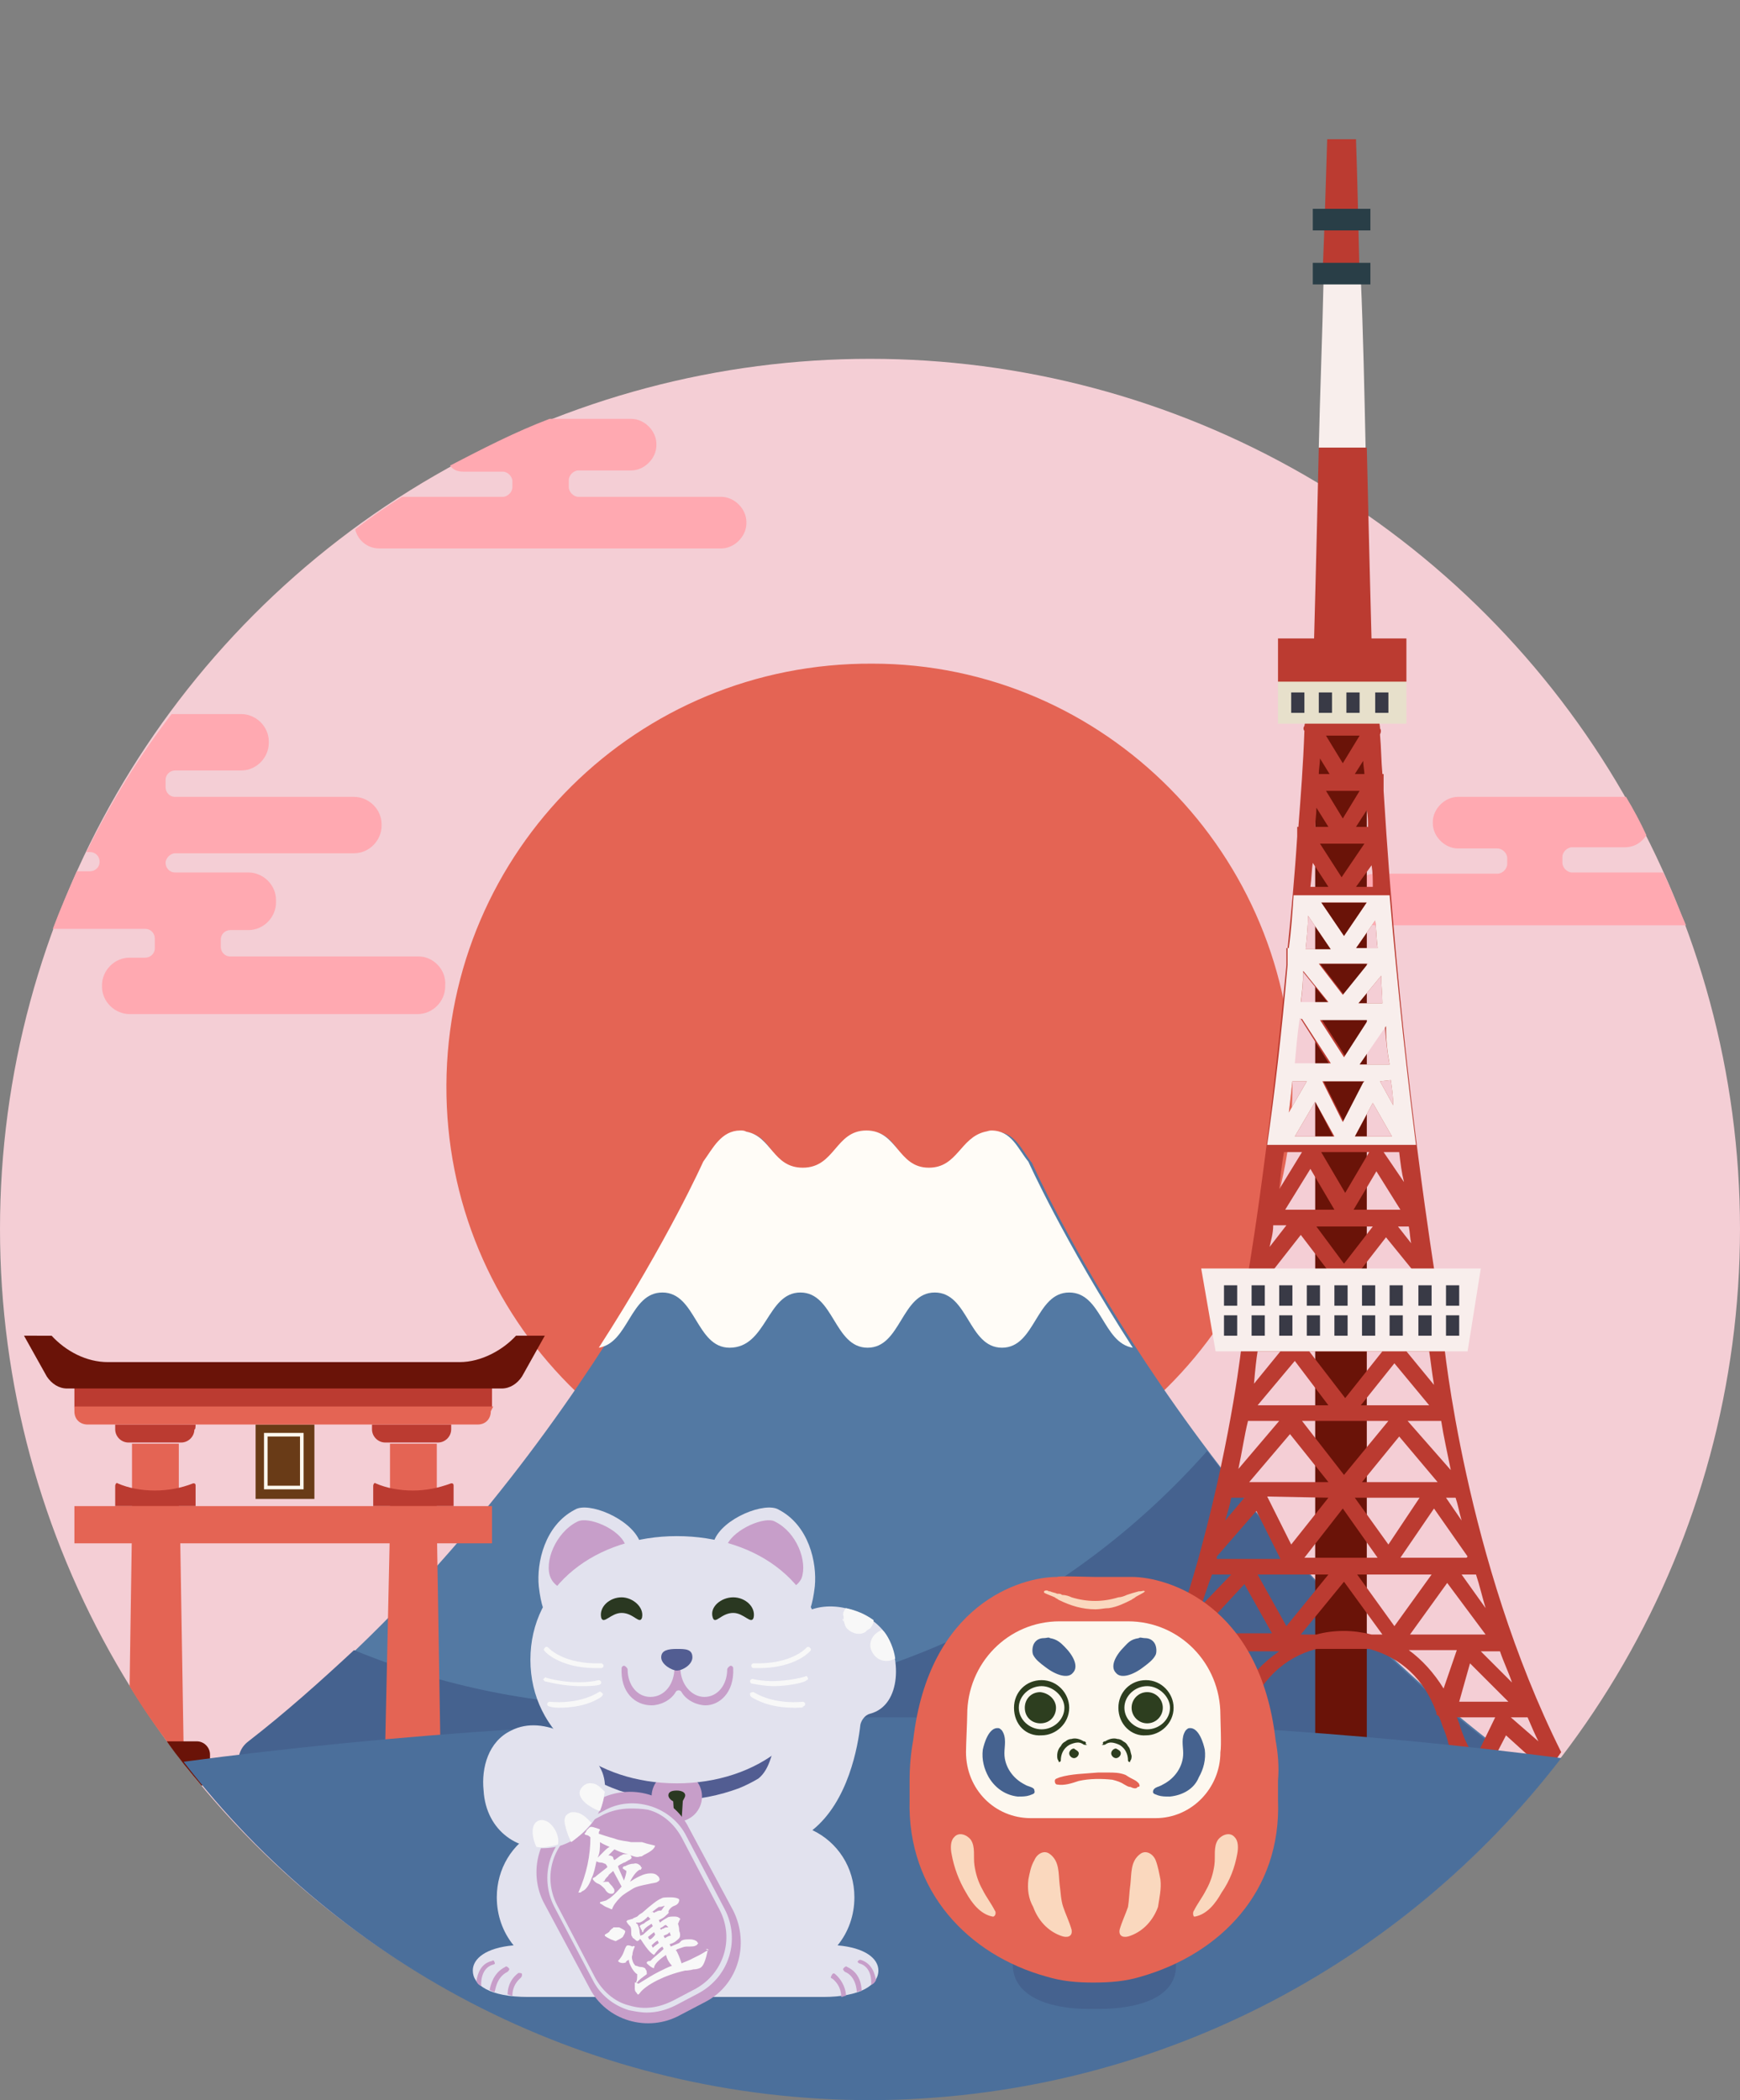 <?xml version="1.0" encoding="utf-8"?>
<!-- Generator: Adobe Illustrator 26.3.1, SVG Export Plug-In . SVG Version: 6.00 Build 0)  -->
<svg version="1.1" id="圖層_1" xmlns="http://www.w3.org/2000/svg" xmlns:xlink="http://www.w3.org/1999/xlink" x="0px" y="0px"
	 viewBox="0 0 145 175" style="enable-background:new 0 0 145 175;" xml:space="preserve">
<rect x="0" y="0" width="145" height="175" fill="#808080" stroke="none"/>
<style type="text/css">
	.st0{fill:#F4CED5;}
	.st1{fill:#FFA9B1;}
	.st2{fill:#E46454;}
	.st3{fill:#5379A3;}
	.st4{fill:#45628F;}
	.st5{fill:#FFFCF7;}
	.st6{fill:#693B17;}
	.st7{fill:#BB3B31;}
	.st8{fill:#6A1308;}
	.st9{fill:#FDF8EF;}
	.st10{fill:#F8EEEC;}
	.st11{fill:#293E47;}
	.st12{fill:#E7E0CB;}
	.st13{fill:#393A46;}
	.st14{fill:#4B6F9B;}
	.st15{fill:#E2E2EE;}
	.st16{fill:#525D92;}
	.st17{fill:#C79EC9;}
	.st18{fill:#2A3821;}
	.st19{fill:#F8F8F8;}
	.st20{fill:#2D3E1F;}
	.st21{fill:#FAD8BE;}
</style>
<g>
	<circle class="st0" cx="72.5" cy="102.4" r="72.5"/>
	<g>
		<path class="st1" d="M38.6,39.3h3.3c0.4,0,0.8,0.4,0.8,0.8v0.5c0,0.4-0.4,0.8-0.8,0.8h-8.4c-1.3,0.8-2.6,1.7-3.9,2.7
			c0.2,0.9,1,1.6,2,1.6h28.5c1.1,0,2.1-1,2.1-2.1v-0.1c0-1.1-1-2.1-2.1-2.1H48.2c-0.4,0-0.8-0.4-0.8-0.8V40c0-0.4,0.4-0.8,0.8-0.8
			h4.4c1.1,0,2.1-1,2.1-2.1v-0.1c0-1.1-1-2.1-2.1-2.1h-6.8c-2.9,1.1-5.6,2.5-8.3,3.9C37.8,39.2,38.2,39.3,38.6,39.3z"/>
		<path class="st1" d="M138.6,72.7H131c-0.4,0-0.8-0.4-0.8-0.8v-0.5c0-0.4,0.4-0.8,0.8-0.8h4.4c0.8,0,1.4-0.4,1.8-1
			c-0.5-1.1-1.1-2.2-1.7-3.2l0,0h-14c-1.1,0-2.1,1-2.1,2.1v0.1c0,1.1,1,2.1,2.1,2.1h3.3c0.4,0,0.8,0.4,0.8,0.8v0.5
			c0,0.4-0.4,0.8-0.8,0.8h-10.2c-1.1,0-2.1,1-2.1,2.1v0.1c0,1.1,1,2.1,2.1,2.1h25.9C139.8,75.5,139.3,74.1,138.6,72.7z"/>
		<path class="st1" d="M34.9,79.7H19.2c-0.5,0-0.8-0.4-0.8-0.8v-0.6c0-0.5,0.4-0.8,0.8-0.8h1.5c1.3,0,2.3-1.1,2.3-2.3V75
			c0-1.3-1.1-2.3-2.3-2.3h-6.1c-0.5,0-0.8-0.4-0.8-0.8s0.4-0.8,0.8-0.8h14.9c1.3,0,2.3-1.1,2.3-2.3v-0.1c0-1.3-1.1-2.3-2.3-2.3H14.6
			c-0.5,0-0.8-0.4-0.8-0.8V65c0-0.5,0.4-0.8,0.8-0.8h5.5c1.3,0,2.3-1.1,2.3-2.3v-0.1c0-1.3-1.1-2.3-2.3-2.3h-5.8
			C11.6,63,9.2,66.9,7.2,71h0.3c0.5,0,0.8,0.4,0.8,0.8c0,0.5-0.4,0.8-0.8,0.8H6.4c-0.7,1.6-1.4,3.2-2,4.8h7.7c0.5,0,0.8,0.4,0.8,0.8
			V79c0,0.5-0.4,0.8-0.8,0.8h-1.3c-1.3,0-2.3,1.1-2.3,2.3v0.1c0,1.3,1.1,2.3,2.3,2.3h24c1.3,0,2.3-1.1,2.3-2.3v-0.1
			C37.2,80.8,36.1,79.7,34.9,79.7z"/>
		<g>
			<path class="st2" d="M107.7,90.7c-0.1,19.5-15.9,35.2-35.4,35.1c-19.5-0.1-35.2-15.9-35.1-35.4c0.1-19.5,15.9-35.2,35.5-35.1
				C92,55.3,107.8,71.2,107.7,90.7z"/>
			<path class="st3" d="M86,96.9c-0.9-1.1-1.4-2.6-3.1-2.6c-0.2,0-0.4,0.1-0.5,0.1c-2.1,0.5-2.3,3.7-4.7,3.7c-2.6,0-2.6-3.8-5.2-3.8
				c-2.6,0-2.6,3.8-5.3,3.8c-2.5,0-2.6-3.2-4.7-3.7c-0.2-0.1-0.3-0.1-0.5-0.1c-1.6,0-2.3,1.5-3.1,2.6c0,0-12.6,28.5-38.2,48.3
				c-1.6,1.2-0.7,3.7,1.3,3.7h101c2,0,2.8-2.5,1.3-3.7C98.6,125.3,86,96.9,86,96.9z"/>
			<path class="st4" d="M124.1,145.2c-9.7-7.5-17.5-16.3-23.5-24.3C89,134,72.2,142.2,53.3,142.2c-8.4,0-16.5-1.7-23.8-4.7
				c-2.8,2.6-5.7,5.2-8.8,7.6c-1.6,1.2-0.7,3.7,1.3,3.7h100.9C124.9,148.9,125.7,146.4,124.1,145.2z"/>
			<path class="st5" d="M66.7,107.7c2.8,0,2.8,4.6,5.6,4.6c2.8,0,2.8-4.6,5.6-4.6c2.8,0,2.8,4.6,5.6,4.6s2.8-4.6,5.6-4.6
				c2.7,0,2.8,4.2,5.3,4.6c-5.8-9-8.7-15.5-8.7-15.5c-0.9-1.1-1.4-2.6-3.1-2.6c-0.2,0-0.4,0.1-0.5,0.1c-2.1,0.5-2.3,3-4.7,3
				c-2.6,0-2.6-3.1-5.2-3.1c-2.6,0-2.6,3.1-5.3,3.1c-2.5,0-2.6-2.6-4.7-3c-0.2-0.1-0.3-0.1-0.5-0.1c-1.6,0-2.3,1.5-3.1,2.6
				c0,0-2.9,6.5-8.7,15.5c2.5-0.4,2.6-4.6,5.3-4.6c2.8,0,2.8,4.6,5.6,4.6C63.9,112.3,63.9,107.7,66.7,107.7z"/>
		</g>
		<g>
			<rect x="11" y="120.3" class="st2" width="3.9" height="6.8"/>
			<rect x="32.5" y="120.3" class="st2" width="3.9" height="6.8"/>
			<path class="st2" d="M11,127.1l-0.2,13.4c1,1.7,2.2,3.4,3.4,5h1.1l-0.3-18.3L11,127.1L11,127.1z"/>
			<polygon class="st2" points="36.7,145.4 32.1,145.4 32.5,127.1 36.4,127.1 			"/>
			<rect x="21.3" y="118.7" class="st6" width="4.9" height="6.2"/>
			<path class="st7" d="M12.9,124.2c-1.1,0-2.2-0.2-3.1-0.6c-0.1-0.1-0.2,0.1-0.2,0.2v1.7h6.7v-1.7c0-0.2-0.1-0.2-0.2-0.2
				C15.1,124,14,124.2,12.9,124.2z"/>
			<path class="st7" d="M34.4,124.2c-1.1,0-2.2-0.2-3.1-0.6c-0.1-0.1-0.2,0.1-0.2,0.2v1.7h6.7v-1.7c0-0.2-0.1-0.2-0.2-0.2
				C36.5,124,35.5,124.2,34.4,124.2z"/>
			<path class="st8" d="M16.4,145.1h-2.5c0.9,1.3,1.9,2.5,2.9,3.7c0.4-0.2,0.7-0.5,0.7-1v-1.6C17.5,145.6,17,145.1,16.4,145.1z"/>
			<path class="st8" d="M37.8,148.9H31c-0.6,0-1.1-0.5-1.1-1.1v-1.6c0-0.6,0.5-1.1,1.1-1.1h6.8c0.6,0,1.1,0.5,1.1,1.1v1.6
				C38.9,148.4,38.4,148.9,37.8,148.9z"/>
			<path class="st7" d="M37.7,118.7H31v0.4c0,0.6,0.5,1.1,1.1,1.1h4.4c0.6,0,1.1-0.5,1.1-1.1V118.7z"/>
			<path class="st7" d="M16.3,118.7H9.6v0.4c0,0.6,0.5,1.1,1.1,1.1h4.4c0.6,0,1.1-0.5,1.1-1.1C16.3,119.2,16.3,118.7,16.3,118.7z"/>
			<rect x="6.2" y="115.6" class="st7" width="34.8" height="1.7"/>
			<path class="st2" d="M41.1,117.2H6.2v0.4c0,0.7,0.5,1.1,1.1,1.1h32.5c0.7,0,1.1-0.5,1.1-1.1L41.1,117.2L41.1,117.2z"/>
			<rect x="6.2" y="125.5" class="st2" width="34.8" height="3.1"/>
			<path class="st8" d="M43,111.3c-1.1,1.2-2.9,2.2-4.7,2.2H9c-1.8,0-3.5-0.9-4.7-2.2H2l1.9,3.4c0.4,0.6,1,1,1.7,1h36.2
				c0.7,0,1.3-0.4,1.7-1l1.9-3.4H43z"/>
			<path class="st9" d="M25.3,124.1H22v-4.7h3.3V124.1z M22.3,123.8H25v-4.1h-2.7V123.8z"/>
		</g>
		<g>
			<rect x="109.6" y="58.3" class="st8" width="4.3" height="90.2"/>
			<path class="st7" d="M120.4,111.2h-16.8l-0.1,0.6c0,0.1-0.8,7.6-3.4,17.2l-0.3,1.1c-1.6,5.6-3.8,11.9-7,17.7l-0.5,1h9.2l1.6-3.4
				c0.3-0.7,0.5-1.5,0.8-2.3c1-3,3.1-5,5.8-5.7h4.4c2.6,0.7,4.6,2.5,5.6,5.3v0.2h0.1c0,0.1,0.1,0.1,0.1,0.1c0.1,0.2,0.2,0.5,0.3,0.8
				c0.2,0.5,0.4,1,0.5,1.5l1.6,3.3h5.8c0.7-0.8,1.4-1.7,2-2.6c-8-16-9.8-34.2-9.8-34.4L120.4,111.2z M119.1,112.6
				c0.1,0.6,0.2,1.6,0.4,2.8l-2.3-2.8H119.1z M119.1,117.1h-5.7l2.8-3.5L119.1,117.1z M110.7,123.5h-6.6l3.4-4L110.7,123.5z
				 M108.5,118.4h7.2l-3.7,4.5L108.5,118.4z M110.7,124.8l-3.1,3.9l-2-4L110.7,124.8z M111.9,125.7l2.9,4.1h-6.1L111.9,125.7z
				 M112.9,124.8h5.4l-2.6,3.9L112.9,124.8z M113.5,123.5l3.1-3.8l3.2,3.8H113.5z M115.2,112.6l-3.1,3.9l-3-3.9H115.2z M110.7,117.1
				h-5.9l3.1-3.7L110.7,117.1z M104.8,112.6h1.9l-2.2,2.7C104.6,114.1,104.7,113.2,104.8,112.6z M104,118.4h2.6l-3.4,4
				C103.5,121,103.7,119.6,104,118.4z M102.6,124.8h1.1l-1.6,1.9C102.3,126,102.5,125.4,102.6,124.8z M101.4,129.7l3.3-3.8l2,4h-5.3
				C101.4,129.8,101.4,129.8,101.4,129.7z M101,131.2h1.6l-2.5,2.6C100.4,132.9,100.7,132,101,131.2z M103.7,132l2.3,4.1h-6.1
				L103.7,132z M98.9,137.6h1.3l-2.1,2.1C98.4,138.9,98.6,138.2,98.9,137.6z M101.1,138.6l1,3.2H98L101.1,138.6z M96.7,143.1h1.6
				l-2.6,2.3C96,144.6,96.3,143.8,96.7,143.1z M95.3,147.5l3.4-2.9l1.4,2.9H95.3z M101.9,145l-0.8,1.6l-1.6-3.4
				c0-0.1-0.1-0.1-0.1-0.1h3.1C102.3,143.7,102.1,144.4,101.9,145z M103.4,141.1l-1.1-3.5h4.3C105.3,138.5,104.2,139.6,103.4,141.1z
				 M104.8,131.2h5.9l-3.5,4.3L104.8,131.2z M114.3,136.2c-0.8-0.2-1.6-0.3-2.3-0.3c-0.8,0-1.6,0.1-2.3,0.3h-1.3l3.6-4.4l3.2,4.4
				H114.3z M113.1,131.2h6.2l-3.1,4.3L113.1,131.2z M117.5,136.2l3.1-4.3l3.2,4.3H117.5z M122.5,138.6l3.2,3.2h-4.1L122.5,138.6z
				 M120.3,140.7c-0.8-1.3-1.8-2.4-2.9-3.2h4L120.3,140.7z M122.1,145c-0.2-0.5-0.4-1-0.5-1.4c-0.1-0.2-0.1-0.3-0.2-0.5h3.2
				l-1.7,3.5L122.1,145z M124,147.5l1.5-2.9l3.2,2.9H124z M127.3,143.1c0.3,0.7,0.6,1.4,0.9,2l-2.3-2h1.2
				C127.1,143.1,127.2,143.1,127.3,143.1z M126,140.2l-2.6-2.6h1.6C125.3,138.5,125.7,139.3,126,140.2z M123.8,134l-2-2.8h1.2
				C123.3,132.1,123.5,133,123.8,134z M122.3,129.8h-5.6l2.8-4.1l2.8,4C122.2,129.8,122.2,129.8,122.3,129.8z M121.8,126.7l-1.3-1.9
				h0.8C121.5,125.4,121.6,126,121.8,126.7z M117.3,118.4h2.8c0.2,1.3,0.5,2.6,0.8,4.1L117.3,118.4z"/>
			<path class="st7" d="M109.3,108.1l2.4-0.1l2.5,0.1V108l5.6-0.1l-0.1-0.8c0,0-0.1-0.3-0.1-0.7c0.1-0.2,0.1-0.5-0.1-0.7l0,0
				c-0.7-4.6-3-20-4.2-39.8v-1.4h-0.1c-0.1-1.1-0.1-2.2-0.2-3.3c0.1-0.2,0.1-0.4,0-0.5v-0.1l-0.1-0.7h-6.1l-0.1,0.6
				c-0.1,0.1-0.1,0.3,0,0.4c-0.1,2.8-0.3,5.4-0.5,8h-0.1v0.8c-0.2,3.2-0.5,6.4-0.8,9.3h-0.1v1.4l0,0c-1.5,16-3.3,26.6-3.4,26.8
				l-0.1,0.8L109.3,108.1L109.3,108.1z M110.8,64.5h-0.9c0-0.4,0.1-0.9,0.1-1.3L110.8,64.5z M110.5,61.3h2.8l-1.4,2.3L110.5,61.3z
				 M113.3,65.9l-1.4,2.3l-1.4-2.3H113.3z M112.8,100.8l1.9-3.2l2,3.2H112.8z M107.1,100.8l2.1-3.4l2,3.4H107.1z M115.2,83.6h-2
				l1.9-2.3C115.1,82.1,115.2,82.8,115.2,83.6z M114.1,84.9l-2,3.1l-2-3.1H114.1z M113.8,90.1L113.8,90.1l-1.8,3.4l-1.7-3.4H113.8z
				 M112.9,94.7l1.5-2.8l1.6,2.8H112.9z M111.1,94.7h-3.2l1.7-2.9L111.1,94.7z M114.1,96l-2,3.4l-2-3.4H114.1z M115.3,96h1.3
				c0.1,0.9,0.2,1.7,0.4,2.5L115.3,96z M115,90.1C115,90.1,115,90.1,115,90.1l0.9-0.1c0.1,0.7,0.2,1.4,0.2,2.1L115,90.1z
				 M113.2,88.7l2.2-3.2c0.1,1.1,0.2,2.2,0.4,3.2H113.2z M113,73.9l1.3-1.8c0.1,0.6,0.1,1.2,0.1,1.8H113z M113.9,67.5
				c0.1,0.5,0.1,1,0.1,1.4h-1L113.9,67.5z M113.7,70.3l-1.9,2.8l-1.8-2.8H113.7z M109.4,71.9l1.3,2h-1.5
				C109.3,73.2,109.3,72.5,109.4,71.9z M113.9,75.2L112,78l-1.9-2.8H113.9z M114.6,76.7c0.1,0.8,0.1,1.6,0.2,2.3h-1.8L114.6,76.7z
				 M114,80.3l-2,2.6l-2-2.6H114z M110.7,83.6h-2.3c0.1-0.8,0.2-1.7,0.2-2.6L110.7,83.6z M108.4,84.9L108.4,84.9l2.4,3.8h-3
				c0.1-1.2,0.2-2.5,0.4-3.8H108.4z M108.9,90.1l-1.5,2.6c0.1-0.8,0.2-1.7,0.3-2.6H108.9z M108.5,96l-1.9,3.1c0.1-1,0.2-2,0.4-3.1
				H108.5z M106.1,102.1h1.1l-1.4,1.8C105.9,103.4,106.1,102.8,106.1,102.1z M114.4,102.2l-2.4,3.1l-2.3-3.1H114.4z M113.5,106.6
				l-0.5,0.1h-0.3l2.8-3.6l2.6,3.2c0,0.1,0.1,0.2,0.1,0.3L113.5,106.6z M116.5,102.2h0.9c0.1,0.5,0.1,1,0.2,1.4L116.5,102.2z
				 M112.9,64.5l0.7-1.1c0,0.4,0.1,0.8,0.1,1.1H112.9z M109.7,67.3l1,1.6h-1.1C109.6,68.4,109.7,67.9,109.7,67.3z M109,76.3l1.9,2.8
				h-2.1C108.9,78.1,109,77.2,109,76.3z M105.5,106.6l2.9-3.7l2.9,3.8h-0.5v-0.1L105.5,106.6z"/>
			<path class="st7" d="M113,11.6h-0.8h-0.8h-0.8c-0.1,2.9-0.2,7-0.4,11.6h3.1C113.2,18.6,113.1,14.5,113,11.6z"/>
			<path class="st10" d="M110.3,23.2c-0.1,4.6-0.3,9.6-0.4,14.1h3.9c-0.1-4.6-0.2-9.6-0.4-14.1H110.3z"/>
			<path class="st7" d="M109.9,37.3c-0.2,8.9-0.4,16.2-0.4,16.2l2,0.1l0,0h0.4h0.4l0,0l2-0.1c0,0-0.2-7.4-0.4-16.2H109.9z"/>
			<rect x="109.4" y="17.4" class="st11" width="4.8" height="1.8"/>
			<rect x="109.4" y="21.9" class="st11" width="4.8" height="1.8"/>
			<rect x="106.5" y="56.7" class="st12" width="10.7" height="3.6"/>
			<rect x="106.5" y="53.2" class="st7" width="10.7" height="3.6"/>
			<path class="st10" d="M107.8,74.6c-0.1,1.5-0.2,3-0.4,4.4h-0.1v1.4l0,0c-0.5,5.8-1.1,10.8-1.7,15H118c-0.7-5.5-1.5-12.6-2.2-20.8
				H107.8z M115.8,88.7h-2.5l2.2-3.2C115.5,86.6,115.6,87.6,115.8,88.7z M112,88.1l-2-3.1h4L112,88.1z M115.2,83.6h-2l1.9-2.3
				C115.1,82.1,115.2,82.8,115.2,83.6z M111.9,82.9l-2-2.6h4.1L111.9,82.9z M114.8,79H113l1.6-2.3C114.7,77.5,114.7,78.2,114.8,79z
				 M113.9,75.2L112,78l-1.9-2.8H113.9z M109,76.3l1.9,2.8h-2.1C108.9,78.1,109,77.2,109,76.3z M108.6,80.9l2.1,2.6h-2.3
				C108.5,82.7,108.6,81.8,108.6,80.9z M108.3,84.9h0.2l0,0l2.4,3.7h-3C108,87.5,108.1,86.3,108.3,84.9z M107.7,90.1h1.2l-1.5,2.6
				C107.5,91.9,107.6,91,107.7,90.1z M107.9,94.7l1.7-2.9l1.6,2.9H107.9z M110.2,90.1h3.5l-0.1,0.1l-1.7,3.3L110.2,90.1z
				 M112.9,94.7l1.5-2.8l1.6,2.8H112.9z M115,90.1C115,90.1,115,90.1,115,90.1l0.9-0.1c0.1,0.7,0.2,1.4,0.2,2.1L115,90.1z"/>
			<polygon class="st10" points="112.7,105.7 100.1,105.7 101.3,112.6 112.7,112.6 122.3,112.6 123.4,105.7 			"/>
			<g>
				<rect x="102" y="107.1" class="st13" width="1.1" height="1.7"/>
				<rect x="102" y="109.6" class="st13" width="1.1" height="1.7"/>
				<rect x="104.3" y="107.1" class="st13" width="1.1" height="1.7"/>
				<rect x="104.3" y="109.6" class="st13" width="1.1" height="1.7"/>
				<rect x="106.6" y="107.1" class="st13" width="1.1" height="1.7"/>
				<rect x="106.6" y="109.6" class="st13" width="1.1" height="1.7"/>
				<rect x="108.9" y="107.1" class="st13" width="1.1" height="1.7"/>
				<rect x="108.9" y="109.6" class="st13" width="1.1" height="1.7"/>
				<rect x="111.2" y="107.1" class="st13" width="1.1" height="1.7"/>
				<rect x="111.2" y="109.6" class="st13" width="1.1" height="1.7"/>
				<rect x="113.5" y="107.1" class="st13" width="1.1" height="1.7"/>
				<rect x="113.5" y="109.6" class="st13" width="1.1" height="1.7"/>
				<rect x="115.8" y="107.1" class="st13" width="1.1" height="1.7"/>
				<rect x="115.8" y="109.6" class="st13" width="1.1" height="1.7"/>
				<rect x="118.2" y="107.1" class="st13" width="1.1" height="1.7"/>
				<rect x="118.2" y="109.6" class="st13" width="1.1" height="1.7"/>
				<rect x="120.5" y="107.1" class="st13" width="1.1" height="1.7"/>
				<rect x="120.5" y="109.6" class="st13" width="1.1" height="1.7"/>
			</g>
			<rect x="107.6" y="57.7" class="st13" width="1.1" height="1.7"/>
			<rect x="109.9" y="57.7" class="st13" width="1.1" height="1.7"/>
			<rect x="112.2" y="57.7" class="st13" width="1.1" height="1.7"/>
			<rect x="114.6" y="57.7" class="st13" width="1.1" height="1.7"/>
		</g>
		<path class="st14" d="M130.1,146.5c-16.7-2.2-35.8-3.4-56.1-3.4c-21.5,0-41.5,1.4-58.7,3.7C28.5,164,49.3,175,72.6,175
			C96,174.9,116.8,163.8,130.1,146.5z"/>
		<g>
			<path class="st15" d="M59.5,128.4c-0.7,1.9,0.4,4.1,2.5,4.9c2.1,0.8,5.2,5,5.9-1.1c0.2-2-0.5-5.1-3-6.4
				C63.8,125.1,60.2,126.5,59.5,128.4z"/>
			<path class="st15" d="M53.3,128.4c0.7,1.9-0.4,4.1-2.5,4.9c-2.1,0.8-5.2,5-5.9-1.1c-0.2-2,0.5-5.1,3-6.4
				C49,125.1,52.5,126.5,53.3,128.4z"/>
			<path class="st15" d="M71.7,143.7c0.1-0.4,0.4-0.8,0.8-0.9c2.7-0.7,2.6-4.9,1.2-6.8c-1.6-2.1-5.3-3-7.4-1.1
				c-1.4,1.3-1.4,3.4-0.8,5c0.2,0.6,0.5,1.1,0.9,1.5h-0.1l-5.3,4.4c0,0,0.2,0.5,0.5,1.2H44.9l-0.2,5.6c-2,1-3.3,3.1-3.3,5.5
				c0,1.5,0.5,2.9,1.4,4c-2.3,0.2-3.4,1.1-3.4,2.1c0,1.2,1.4,2.2,4.6,2.2c0.1,0,0.1,0,0.2,0h23.9c0.2,0,0.4,0,0.5,0
				c3.1,0,4.6-1,4.6-2.2c0-1-1.1-1.9-3.4-2.1c0.9-1.1,1.4-2.5,1.4-4c0-2.5-1.4-4.6-3.5-5.6C70.7,150.1,71.5,145.5,71.7,143.7z"/>
			<path class="st16" d="M60.4,148c-1.1,0.3-2.2,0.5-3.2,0.5c-1.1,0.1-2.3,0-3.4-0.2c-2-0.4-4-1.1-5.6-2.4l0.2,0.6
				c0.2,0.6,0.5,1.2,1,1.6c0.6,0.5,1.4,0.8,2.2,1.1c1.5,0.5,3.1,0.8,4.7,0.8l0,0l0,0c1.8,0,3.7-0.4,5.3-1c0.5-0.2,1.1-0.5,1.6-0.8
				c0.5-0.4,0.8-1,1-1.6l0.2-0.6c0,0.1-0.2,0.2-0.3,0.2c-0.1,0.1-0.2,0.2-0.4,0.2c-0.2,0.1-0.5,0.3-0.7,0.4c-0.5,0.2-1,0.5-1.5,0.7
				C61.3,147.7,60.9,147.8,60.4,148z"/>
			<circle class="st17" cx="56.4" cy="149.7" r="2.1"/>
			<path class="st18" d="M57.1,149.6c0-0.3-0.4-0.4-0.7-0.4c-0.4,0-0.7,0.1-0.7,0.4c0,0.2,0.2,0.4,0.4,0.5l0.1,1.6h0.1
				c0.1,0,0.1,0,0.2,0c0.1,0,0.1,0,0.2,0h0.1l0.1-1.6C56.9,150,57.1,149.8,57.1,149.6z"/>
			<path class="st17" d="M61.1,159.2l-3.7-6.9c-1.4-2.8-4.9-3.8-7.6-2.3l-2.1,1.1c-2.8,1.4-3.8,4.9-2.3,7.6l3.7,6.9
				c1.4,2.8,4.9,3.8,7.6,2.3l2.1-1.1C61.5,165.4,62.5,162,61.1,159.2z"/>
			<path class="st15" d="M53.9,167.7c-0.5,0-1-0.1-1.5-0.2c-1.3-0.4-2.4-1.3-3-2.5l-3.2-6.1c-1.3-2.5-0.4-5.6,2.2-7l1.9-1
				c1.2-0.7,2.6-0.8,3.9-0.4s2.4,1.3,3,2.5l3.2,6.1c1.3,2.5,0.4,5.6-2.2,7l-1.9,1C55.5,167.5,54.7,167.7,53.9,167.7z M52.5,150.7
				c-0.8,0-1.6,0.2-2.2,0.5l-1.9,1c-2.3,1.3-3.2,4.1-2,6.5l3.2,6.1c0.6,1.1,1.6,2,2.8,2.3c1.3,0.4,2.5,0.2,3.7-0.4l1.9-1
				c2.3-1.3,3.2-4.1,2-6.5l-3.2-6.1c-0.6-1.1-1.6-2-2.8-2.3C53.4,150.7,53,150.7,52.5,150.7z"/>
			<path class="st19" d="M54.6,153.8L54.6,153.8c-0.1,0.3-0.4,0.5-1,0.8c-0.1,0.1-0.2,0.1-0.3,0.1c-0.2,0.1-0.5,0-1-0.2
				c-0.4-0.1-0.7-0.2-1.1-0.4c-0.2,0.2-0.4,0.4-0.5,0.5c0.2,0,0.4,0.1,0.4,0.2c0,0,0,0.1,0.1,0.2c0.3-0.2,0.5-0.4,0.6-0.4
				c0.1-0.1,0.2-0.1,0.4-0.1c0.2,0,0.4,0.1,0.4,0.2c0.1,0.1,0,0.2-0.2,0.3c-0.1,0-0.1,0.1-0.2,0.1c-0.1,0.1-0.2,0.1-0.2,0.1
				c-0.2,0.1-0.4,0.2-0.5,0.3c0,0.1,0.2,0.5,0.5,1.2c0.1-0.3,0.2-0.6,0.2-0.8l-0.3-0.2v-0.1c0.1-0.1,0.1-0.1,0.2-0.1
				c0.2-0.1,0.4-0.2,0.7-0.2c0.3-0.1,0.5,0.1,0.6,0.2c0,0.1,0,0.1,0.1,0.1l-0.1,0.2h-0.1c-0.2,0.1-0.5,0.4-0.8,1
				c0.6-0.4,0.9-0.5,0.9-0.5c0.2-0.1,0.5-0.2,0.8-0.2c0.4,0,0.5,0.1,0.7,0.3c0.1,0.2,0.1,0.3-0.1,0.4c-0.1,0.1-0.4,0.1-0.8,0.2
				c-0.5,0.1-1,0.2-1.3,0.4c-0.3,0.2-0.7,0.4-1,0.7c-0.4,0.4-0.6,0.7-0.7,1c-0.1,0-0.2-0.1-0.5-0.2c-0.2-0.1-0.3-0.2-0.5-0.3v-0.1
				c0.3-0.1,0.5-0.1,0.6-0.2c0.2-0.1,0.6-0.4,1.2-1.1l-0.7-1.3c-0.2,0.2-0.4,0.3-0.4,0.4c-0.2,0.2-0.3,0.3-0.3,0.4L50,157
				c-0.1,0-0.4-0.1-0.6-0.4v-0.1l0.2-0.1c0.1-0.1,0.5-0.4,1-0.8v-0.1c-0.1-0.1-0.1-0.2-0.2-0.2c-0.2-0.1-0.3-0.1-0.3-0.1
				c-0.1,0-0.2,0-0.4-0.1c-0.1,0.5-0.2,1-0.4,1.4c-0.2,0.6-0.5,1-0.8,1.1c-0.1,0.1-0.1,0.1-0.2,0.1h-0.1c0.7-1.6,1-3.1,1-4.6
				c-0.1-0.1-0.2-0.2-0.4-0.2l-0.1-0.1c0.1-0.1,0.1-0.1,0.2-0.3c0.1-0.1,0.2-0.2,0.2-0.2c0.1-0.1,0.2-0.1,0.5,0s0.4,0.1,0.4,0.2l0,0
				c-0.1,0.1-0.1,0.2-0.1,0.3c0.9,0.3,1.3,0.4,1.3,0.4c0.5,0.2,1,0.2,1.4,0.3c0.3,0,0.6,0,0.9,0C54.1,153.7,54.3,153.7,54.6,153.8z
				 M50.8,153.9c-0.2-0.1-0.5-0.2-0.8-0.4c0,0.5,0,0.9-0.2,1.3c0.1-0.1,0.2-0.2,0.5-0.5C50.5,154.1,50.6,154,50.8,153.9z
				 M51.1,157.3c0.1,0.1,0.1,0.2,0.1,0.3s-0.1,0.2-0.2,0.2h-0.1c-0.2,0-0.4-0.2-0.5-0.4c-0.2-0.2-0.4-0.4-0.5-0.4l0.1-0.1
				c0.2-0.1,0.4-0.1,0.7-0.1C50.9,157.1,51,157.1,51.1,157.3z"/>
			<path class="st19" d="M52.1,160.9c0,0.2-0.1,0.3-0.2,0.5c-0.1,0.1-0.3,0.2-0.5,0.3c-0.1,0.1-0.2,0-0.5-0.1
				c-0.2-0.1-0.4-0.2-0.5-0.3v-0.1c0.1,0,0.1-0.1,0.2-0.1c0.1-0.1,0.2-0.1,0.2-0.2c0.1-0.1,0.2-0.2,0.2-0.2c0,0,0.1,0,0.1-0.1
				c0.1,0,0.2,0,0.5,0C51.8,160.7,52,160.8,52.1,160.9z M52.9,162.2C52.9,162.2,52.9,162.3,52.9,162.2c-0.1,0.2-0.2,0.5-0.2,0.7
				c-0.1,0.2,0,0.5,0.1,0.7c0.1,0.1,0.1,0.2,0.2,0.2c0.1,0,0.2,0.1,0.4,0.1c0.2,0,0.4,0.1,0.4,0.2c0.1,0.1,0.1,0.2,0.1,0.4
				c-0.4,0.3-0.7,0.5-0.8,0.7h-0.1c0.1-0.2,0.1-0.4,0.1-0.7c-0.2-0.1-0.4-0.4-0.5-0.6c-0.1-0.2-0.2-0.4-0.2-0.6
				c-0.2,0.1-0.3,0.2-0.2,0.2c-0.2,0.1-0.4,0.1-0.6,0l-0.1-0.1c0.2-0.2,0.4-0.5,0.5-0.8c0.1-0.3,0.2-0.5,0.3-0.5
				c0.1,0,0.2,0,0.4,0.1C52.8,162.1,52.9,162.2,52.9,162.2z M59,162.4L59,162.4c-0.2,1-0.4,1.5-0.7,1.6c0,0-0.2,0.1-0.5,0.1
				c-0.4,0.1-0.6,0.1-0.7,0.1c-0.9,0.2-1.7,0.5-2.3,0.8c-0.8,0.4-1.3,0.8-1.5,1.1l-0.1,0.1c-0.1,0-0.1-0.1-0.2-0.2
				c-0.1-0.1-0.1-0.2-0.1-0.4c0-0.1,0-0.3,0-0.4h0.1l0.2,0.1c0.8-0.5,1.3-0.8,1.7-1c0.4-0.2,0.8-0.4,1.1-0.5
				c-0.2-0.2-0.4-0.5-0.5-0.9c-0.6,0.4-1,0.8-1,1.1c-0.1,0-0.3-0.1-0.6-0.4v-0.1c0.1-0.1,0.2-0.1,0.3-0.1c0,0,0.1-0.1,0.2-0.2
				c0.2-0.2,0.5-0.4,0.9-0.8l-0.1-0.2c-0.2,0.1-0.4,0.3-0.7,0.7c-0.2-0.1-0.4-0.3-0.7-0.7s-0.4-0.7-0.6-0.7v-0.1
				c0.1-0.1,0.2-0.1,0.4-0.2c0,0,0.2-0.2,0.8-0.7l-0.1-0.2c-0.5,0.3-0.7,0.5-0.7,0.7c-0.1,0-0.1,0-0.1-0.1c0-0.1-0.1-0.1-0.1-0.2
				l-0.1-0.2l0.1-0.1l0.2-0.1c0.1,0,0.1-0.1,0.3-0.2c0.2-0.1,0.3-0.2,0.3-0.2c-0.1-0.1-0.1-0.1-0.2-0.2c-0.2,0.2-0.4,0.4-0.7,0.5H53
				c0,0,0,0.1,0.1,0.1c0.1,0.2,0.2,0.4,0.2,0.7c0.1,0.4,0.1,0.6-0.1,0.7c-0.1,0.1-0.2,0-0.3-0.1c-0.1-0.1-0.2-0.1-0.2-0.2
				c-0.1-0.1-0.1-0.2-0.1-0.4s0-0.4-0.1-0.5c-0.1-0.1-0.2-0.2-0.3-0.4l0.1-0.1c0.1,0,0.3-0.1,0.4-0.1c0.1-0.1,0.2-0.1,0.4-0.2
				c0.1-0.1,0.2-0.2,0.4-0.3c0.8-0.7,1.3-1.1,1.6-1.2c0.1-0.1,0.4-0.1,0.8-0.1c0.4,0,0.7,0.1,0.7,0.2c0,0.2-0.1,0.4-0.4,0.5
				s-0.5,0.4-0.5,0.5c0.1,0.1-0.1,0.2-0.3,0.4c-0.1,0.1-0.3,0.2-0.5,0.3l0.1,0.2c0.1-0.1,0.4-0.3,0.6-0.4c0.1-0.1,0.4-0.1,0.6-0.1
				c0.3,0,0.4,0.1,0.5,0.2c-0.1,0.1-0.1,0.2-0.2,0.4c0.1,0.3,0.1,0.5,0.1,0.6c0.1,0.2,0.1,0.5,0,0.6c-0.2,0.2-0.4,0.4-0.8,0.5
				l0.1,0.2c0.2-0.1,0.5-0.2,0.7-0.3l0.2-0.2c0.2-0.1,0.4-0.1,0.7-0.1c0.3,0,0.5,0.1,0.6,0.2c0,0.1,0.1,0.1,0.1,0.1
				c-0.1,0.1-0.1,0.2-0.2,0.2c-0.1,0.1-0.4,0.1-0.8,0.1c-0.2,0-0.4,0.1-0.7,0.2c-0.1,0-0.1,0.1-0.2,0.1l0.1,0.1
				c0.2,0.4,0.3,0.7,0.4,1c0.2-0.1,0.5-0.2,0.7-0.3c0.2-0.1,0.4-0.2,0.8-0.4c0.4-0.2,0.6-0.4,0.8-0.4
				C58.7,162.4,58.8,162.4,59,162.4z M54.6,161.2l-0.1-0.2l-0.5,0.4l0.1,0.2h0.1C54.2,161.6,54.4,161.5,54.6,161.2z M55.4,158.8
				c-0.1,0-0.2,0.1-0.5,0.1c-0.3,0.2-0.5,0.4-0.7,0.5l0.2-0.1l0.1,0.1c0.1-0.1,0.2-0.1,0.2-0.1c0.1-0.1,0.3-0.1,0.4-0.1
				C55.2,159.1,55.3,158.9,55.4,158.8z M54.9,161.9l-0.1-0.2c-0.2,0.1-0.4,0.3-0.5,0.4l0.1,0.2C54.6,162.1,54.8,162,54.9,161.9z
				 M55.5,160.4c-0.1,0-0.2,0.1-0.2,0.1c-0.1,0.1-0.2,0.1-0.3,0.2l0.1,0.1c0.1-0.1,0.1-0.1,0.2-0.1c0.1-0.1,0.2-0.1,0.4-0.1
				L55.5,160.4z M55.8,161l-0.1,0.1c-0.1,0.1-0.2,0.1-0.4,0.2l0.1,0.2c0.2-0.1,0.3-0.2,0.5-0.2L55.8,161z"/>
			<path class="st15" d="M50.2,147.7c-1.1-2.7-4.9-4.9-7.6-3.5c-1.9,0.9-2.5,3.1-2.3,5c0.2,3.4,3,5.3,6,4.7
				C49.1,153.3,51.1,150.1,50.2,147.7z"/>
			<path class="st17" d="M60.6,128.7c-0.5,1.4,0.3,3,1.8,3.6c1.6,0.6,3.8,0.5,4.4-0.8c0.5-1.4-0.4-3.8-2.2-4.7
				C63.8,126.3,61.2,127.4,60.6,128.7z"/>
			<path class="st17" d="M52.1,128.7c0.5,1.4-0.3,3-1.8,3.6c-1.6,0.6-3.8,0.5-4.4-0.8s0.4-3.8,2.2-4.7
				C49,126.3,51.6,127.4,52.1,128.7z"/>
			<path class="st15" d="M68.6,138.3c0,6.2-5.5,10.3-12.2,10.3s-12.2-4.1-12.2-10.3c0-6.2,5.5-10.3,12.2-10.3
				C63.2,128,68.6,132.1,68.6,138.3z"/>
			<path class="st19" d="M44.9,151.7c-0.8,0.3-0.5,1.6-0.2,2.2c0.5,0.1,1,0,1.4-0.1c0.1,0,0.3-0.1,0.4-0.1l0,0
				C46.7,152.8,45.8,151.4,44.9,151.7z M45.1,152.9C45.1,152.8,45.1,152.8,45.1,152.9L45.1,152.9z"/>
			<path class="st19" d="M49.3,151.9c-0.1-0.1-0.1-0.1-0.1-0.1c-0.4-0.4-0.8-0.8-1.4-0.8c-0.1,0-0.3,0-0.4,0.1
				c-0.4,0.2-0.4,0.6-0.3,1c0.1,0.5,0.3,1,0.5,1.4C48.3,153,48.8,152.5,49.3,151.9z"/>
			<path class="st19" d="M50.4,149.3L50.4,149.3c-0.4-0.4-0.7-0.7-1.1-0.7c-0.5-0.1-1,0.4-1,0.8c0,0.4,0.4,0.8,0.7,1
				c0.3,0.2,0.6,0.4,1,0.5C50.2,150.4,50.3,149.9,50.4,149.3z"/>
			<path class="st18" d="M51.8,133.1c-1,0-1.9,0.8-1.7,1.7c0.2,0.6,0.8-0.4,1.7-0.4c1,0,1.5,1,1.7,0.4
				C53.7,133.9,52.7,133.1,51.8,133.1z"/>
			<path class="st18" d="M61.1,133.1c1,0,1.9,0.8,1.7,1.7c-0.2,0.6-0.8-0.4-1.7-0.4c-1,0-1.5,1-1.7,0.4
				C59.1,133.9,60.1,133.1,61.1,133.1z"/>
			<path class="st19" d="M49.7,139c-3.1,0-4.3-1.4-4.3-1.4c-0.1-0.1-0.1-0.2,0-0.3s0.2-0.1,0.3,0c0,0,1.2,1.4,4.4,1.3
				c0.1,0,0.2,0.1,0.2,0.2c0,0.1-0.1,0.2-0.2,0.2C49.9,139,49.8,139,49.7,139z"/>
			<path class="st19" d="M48.4,140.5c-1.6,0-2.9-0.4-3-0.4c-0.1-0.1-0.2-0.2-0.1-0.2c0.1-0.1,0.2-0.2,0.2-0.1c0,0,2.3,0.7,4.4,0.2
				c0.1,0,0.2,0.1,0.2,0.2c0,0.1-0.1,0.2-0.2,0.2C49.5,140.5,48.9,140.5,48.4,140.5z"/>
			<path class="st19" d="M46.6,142.3c-0.5,0-0.8-0.1-0.8-0.1c-0.1,0-0.2-0.1-0.2-0.2s0.1-0.2,0.2-0.2c0,0,2.3,0.3,4.1-0.8
				c0.1-0.1,0.2,0,0.3,0.1c0.1,0.1,0,0.2-0.1,0.3C48.9,142.2,47.4,142.3,46.6,142.3z"/>
			<path class="st19" d="M63.2,139c-0.1,0-0.2,0-0.4,0c-0.1,0-0.2-0.1-0.2-0.2s0.1-0.2,0.2-0.2c3.2,0.1,4.4-1.3,4.4-1.3
				c0.1-0.1,0.2-0.1,0.3,0c0.1,0.1,0.1,0.2,0,0.3C67.4,137.7,66.2,139,63.2,139z"/>
			<path class="st19" d="M64.4,140.5c-0.5,0-1.1-0.1-1.7-0.2c-0.1,0-0.2-0.1-0.2-0.2c0-0.1,0.1-0.2,0.2-0.2c2.1,0.5,4.4-0.2,4.4-0.2
				c0.1-0.1,0.2,0,0.2,0.1c0.1,0.1,0,0.2-0.1,0.2C67.3,140.1,66,140.5,64.4,140.5z"/>
			<path class="st19" d="M66.2,142.3c-0.9,0-2.3-0.1-3.6-0.9c-0.1-0.1-0.1-0.2-0.1-0.3c0.1-0.1,0.2-0.1,0.3-0.1
				c1.8,1.1,4.1,0.8,4.1,0.8c0.1,0,0.2,0.1,0.2,0.2s-0.1,0.2-0.2,0.2C67,142.3,66.7,142.3,66.2,142.3z"/>
			<path class="st17" d="M61.1,139c0-0.1-0.1-0.2-0.2-0.2c-0.1,0-0.3,0.2-0.3,0.3c0,1.3-0.8,2.3-1.9,2.3s-2-1.1-2-2.4
				c0-0.1,0-0.2,0-0.4v-0.2h-0.5v0.5v0.1c0,1.3-0.8,2.4-2,2.4c-1.1,0-1.9-1-1.9-2.3c0-0.1-0.2-0.3-0.3-0.3c-0.1,0-0.2,0.1-0.2,0.2
				c-0.1,2,1.1,3.1,2.5,3.1c0.7,0,1.6-0.4,2-1.1c0.1-0.2,0.4-0.2,0.5,0c0.4,0.7,1.3,1.1,2,1.1C59.9,142.1,61.2,141.1,61.1,139z"/>
			<path class="st16" d="M56.4,137.4c-0.7,0-1.3,0.1-1.3,0.7c0,0.6,0.9,1.1,1.3,1.1c0.5,0,1.3-0.5,1.3-1.1
				C57.7,137.4,57.1,137.4,56.4,137.4z"/>
			<path class="st17" d="M41.1,163.7c0.1,0,0.2-0.1,0.1-0.2c0-0.1-0.1-0.2-0.2-0.1c-0.9,0.2-1.2,1-1.3,1.7c0.1,0.2,0.2,0.3,0.4,0.4
				c0,0,0,0,0-0.1C40.1,165.4,40,164,41.1,163.7z"/>
			<path class="st17" d="M42.3,164.3c0.1-0.1,0.2-0.2,0.1-0.3c-0.1-0.1-0.2-0.2-0.3-0.1c-1,0.5-1.2,1.5-1.3,1.9
				c0.1,0.1,0.2,0.1,0.4,0.2C41.3,165.9,41.3,164.8,42.3,164.3z"/>
			<path class="st17" d="M43.4,164.8c0.1-0.1,0.1-0.2,0.1-0.3s-0.2-0.1-0.3-0.1c-0.8,0.6-0.9,1.4-0.9,1.8c0.1,0,0.3,0.1,0.4,0.1
				C42.7,166.1,42.7,165.4,43.4,164.8z"/>
			<path class="st17" d="M71.7,163.3c-0.1,0-0.2,0.1-0.2,0.1c-0.1,0.1,0.1,0.2,0.1,0.2c1.1,0.3,1,1.6,1,1.7v0.1
				c0.2-0.1,0.3-0.2,0.4-0.4C72.9,164.5,72.7,163.6,71.7,163.3z"/>
			<path class="st17" d="M70.6,163.9c-0.1-0.1-0.2,0-0.3,0.1s0,0.2,0.1,0.3c1,0.4,1,1.7,1,1.7c0.1-0.1,0.3-0.1,0.4-0.1
				C71.8,165.5,71.7,164.4,70.6,163.9z"/>
			<path class="st17" d="M69.6,164.5c-0.1-0.1-0.2-0.1-0.3,0.1s-0.1,0.2,0.1,0.3c0.7,0.6,0.7,1.3,0.7,1.5c0.1,0,0.3-0.1,0.4-0.1
				C70.5,165.9,70.3,165.1,69.6,164.5z"/>
			<path class="st19" d="M70.3,134.8c0,0.1,0.1,0.2,0.1,0.2C70.3,135,70.3,134.9,70.3,134.8z"/>
			<path class="st19" d="M70.3,134.7c0,0.1,0,0.2,0,0.2c0,0.2,0.1,0.5,0.2,0.7c0.4,0.5,1.1,0.7,1.6,0.4c0.1-0.1,0.2-0.2,0.4-0.3
				c0.2-0.2,0.3-0.5,0.3-0.7c-0.7-0.5-1.4-0.8-2.3-1C70.3,134.2,70.2,134.5,70.3,134.7z M70.3,135.1c-0.1-0.1-0.1-0.2-0.1-0.2
				C70.3,134.9,70.3,135,70.3,135.1z"/>
			<path class="st19" d="M73.5,135.8c-0.2,0.1-0.4,0.2-0.6,0.4c-0.4,0.4-0.5,1-0.2,1.5c0.4,0.7,1.2,0.9,1.9,0.5
				c-0.1-0.8-0.5-1.7-0.9-2.2C73.6,135.9,73.6,135.9,73.5,135.8z M74,137.9C73.9,137.9,73.9,137.9,74,137.9
				C73.9,137.9,73.9,137.9,74,137.9z"/>
		</g>
		<g>
			<path class="st4" d="M97.9,162.8c0.3-1-13.7-1-13.4-0.1c-0.1,0.3-0.1,0.6-0.1,1c0,2.6,2.9,3.7,6.4,3.7c0.1,0,0.5,0,0.7,0
				c3.5,0,6.5-1,6.5-3.6C98,163.4,97.9,163.1,97.9,162.8z"/>
			<path class="st2" d="M106.3,145c-1.3-11.3-9-13.6-12-13.6c-0.1,0-2.5,0-3.1,0c-0.5,0-3-0.1-3.1,0c-3.1,0-10.7,2.3-12,13.6
				c-0.2,1.1-0.3,2.2-0.3,3.4c0,0.2,0,1.4,0,1.6c-0.2,7.6,4.9,12.9,11.4,14.7c1.3,0.4,2.6,0.5,3.9,0.5c1.4,0,2.7-0.1,4-0.5
				c6.6-1.9,11.7-7.1,11.4-14.7c0-0.2,0-1.4,0-1.6C106.6,147.2,106.5,146.1,106.3,145z"/>
			<path class="st9" d="M101.7,142.9c0-4.3-3.4-7.8-7.7-7.8h-5.7c-4.3,0-7.7,3.5-7.7,7.8c0,0.5-0.1,2.5-0.1,3.1
				c0,3.1,2.4,5.5,5.4,5.5h10.4c3,0,5.4-2.5,5.4-5.5C101.8,145.5,101.7,143.4,101.7,142.9z"/>
			<path class="st9" d="M88.7,142.3c0,1.1-0.8,1.9-1.9,1.9s-1.9-0.9-1.9-1.9c0-1.1,0.9-1.9,1.9-1.9
				C87.9,140.4,88.7,141.3,88.7,142.3z"/>
			<path class="st9" d="M97.5,142.3c0,1.1-0.8,1.9-1.9,1.9s-1.9-0.9-1.9-1.9c0-1.1,0.9-1.9,1.9-1.9S97.5,141.3,97.5,142.3z"/>
			<path class="st20" d="M88,142.3c0,0.7-0.5,1.3-1.3,1.3c-0.7,0-1.3-0.5-1.3-1.3c0-0.7,0.5-1.3,1.3-1.3
				C87.5,141.1,88,141.7,88,142.3z"/>
			<path class="st20" d="M89.9,146.1c0,0.2-0.2,0.4-0.4,0.4c-0.2,0-0.4-0.2-0.4-0.4c0-0.2,0.2-0.4,0.4-0.4
				C89.6,145.8,89.9,145.9,89.9,146.1z"/>
			<path class="st20" d="M93.4,146.1c0,0.2-0.2,0.4-0.4,0.4c-0.2,0-0.4-0.2-0.4-0.4c0-0.2,0.2-0.4,0.4-0.4
				C93.2,145.8,93.4,145.9,93.4,146.1z"/>
			<circle class="st20" cx="95.6" cy="142.3" r="1.3"/>
			<path class="st4" d="M88.7,137.2c0.8,0.8,1.2,1.7,0.7,2.2c-0.4,0.5-1.4,0.2-2.3-0.5c-0.4-0.3-0.8-0.6-1-1c-0.1-0.2-0.1-0.7,0.1-1
				c0.2-0.3,0.5-0.4,0.8-0.4c0.2,0,0.4-0.1,0.5,0C88.1,136.6,88.4,136.9,88.7,137.2z"/>
			<path class="st4" d="M93.7,137.2c-0.8,0.8-1.2,1.7-0.7,2.2c0.4,0.5,1.4,0.2,2.3-0.5c0.4-0.3,0.8-0.6,1-1c0.1-0.2,0.1-0.7-0.1-1
				c-0.2-0.3-0.5-0.4-0.8-0.4c-0.2,0-0.4-0.1-0.5,0C94.2,136.6,94,136.9,93.7,137.2z"/>
			<path class="st20" d="M93.2,142.3c0-1.3,1-2.3,2.3-2.3c1.3,0,2.3,1.1,2.3,2.3c0,1.3-1.1,2.3-2.3,2.3
				C94.3,144.7,93.2,143.7,93.2,142.3z M95.6,140.5c-1,0-1.9,0.8-1.9,1.8c0,1,0.9,1.8,1.9,1.8s1.9-0.8,1.9-1.8
				C97.5,141.4,96.6,140.5,95.6,140.5z"/>
			<path class="st20" d="M84.5,142.3c0-1.3,1-2.3,2.3-2.3c1.3,0,2.3,1.1,2.3,2.3c0,1.3-1.1,2.3-2.3,2.3
				C85.5,144.7,84.5,143.7,84.5,142.3z M86.8,140.5c-1,0-1.9,0.8-1.9,1.8c0,1,0.9,1.8,1.9,1.8s1.9-0.8,1.9-1.8
				C88.7,141.4,87.8,140.5,86.8,140.5z"/>
			<path class="st4" d="M97.5,149.7c0,0-0.1,0-0.1,0c-0.3,0-0.6,0-0.9-0.1c-0.2-0.1-0.5-0.1-0.4-0.4c0.1-0.3,0.5-0.3,0.8-0.5
				c1-0.5,1.7-1.5,1.7-2.6c0-0.6-0.2-1.3,0.2-1.9c0.1-0.1,0.2-0.2,0.3-0.2c0.8-0.1,1.2,1.3,1.3,1.8c0.1,0.8-0.1,1.6-0.5,2.3
				C99.5,149.1,98.5,149.6,97.5,149.7z"/>
			<path class="st4" d="M84.8,149.7c0.1,0,0.1,0,0.1,0c0.3,0,0.6,0,0.9-0.1c0.2-0.1,0.5-0.1,0.4-0.4c0-0.3-0.5-0.3-0.8-0.5
				c-1-0.5-1.7-1.5-1.7-2.6c0-0.6,0.2-1.3-0.2-1.9c-0.1-0.1-0.2-0.2-0.3-0.2c-0.8-0.1-1.2,1.3-1.3,1.8c-0.1,0.8,0.1,1.6,0.5,2.3
				C83,149.1,83.9,149.6,84.8,149.7z"/>
			<path class="st2" d="M94.9,148.6c-0.1-0.1-0.2-0.2-0.4-0.3c-0.2-0.1-0.4-0.2-0.7-0.4c-0.5-0.2-1-0.2-1.4-0.2c-0.3,0-0.6,0-0.9,0
				c-1.1,0.1-2.2,0.1-3.2,0.4c-0.2,0.1-0.4,0.1-0.4,0.3c0,0.2,0.1,0.3,0.2,0.3c0.6,0.1,1.2-0.1,1.8-0.3c0.9-0.2,1.9-0.2,2.8-0.1
				c0.4,0.1,0.7,0.2,1,0.4c0.2,0.1,0.3,0.2,0.5,0.2c0.2,0.1,0.5,0.2,0.6,0C95,148.9,95,148.8,94.9,148.6z"/>
			<path class="st21" d="M103.1,154.5c0.1-0.5,0.1-1.1-0.2-1.4c-0.4-0.5-1.1-0.2-1.4,0.2c-0.4,0.6-0.2,1.4-0.3,2.1
				c-0.1,0.7-0.3,1.4-0.7,2.1c-0.3,0.6-0.7,1.1-1,1.7c-0.1,0.1-0.1,0.4,0,0.5c0.1,0,0.1,0,0.1,0c1-0.2,1.7-1.1,2.2-2
				C102.5,156.7,102.9,155.6,103.1,154.5z"/>
			<path class="st21" d="M79.3,154.5c-0.1-0.5-0.1-1.1,0.2-1.4c0.4-0.5,1.1-0.2,1.4,0.2c0.4,0.6,0.2,1.4,0.3,2.1
				c0.1,0.7,0.3,1.4,0.7,2.1c0.3,0.6,0.7,1.1,1,1.7c0.1,0.1,0.1,0.4-0.1,0.5c-0.1,0-0.1,0-0.1,0c-1-0.2-1.7-1.1-2.2-2
				C79.9,156.7,79.5,155.6,79.3,154.5z"/>
			<path class="st21" d="M96.7,156.6c-0.1-0.5-0.2-1.1-0.4-1.6c-0.2-0.5-0.8-0.9-1.3-0.5c-0.8,0.6-0.7,1.6-0.8,2.5
				c-0.1,0.7-0.1,1.3-0.2,1.9c-0.2,0.6-0.5,1.2-0.7,1.9c-0.1,0.6,0.4,0.7,0.9,0.5c1.1-0.4,1.9-1.3,2.3-2.4
				C96.6,158.2,96.8,157.4,96.7,156.6z"/>
			<path class="st21" d="M85.7,156.6c0.1-0.5,0.2-1.1,0.5-1.6c0.2-0.5,0.8-0.9,1.3-0.5c0.8,0.6,0.7,1.6,0.8,2.5
				c0.1,0.7,0.1,1.3,0.3,1.9c0.2,0.6,0.5,1.2,0.7,1.9c0.1,0.6-0.4,0.7-0.9,0.5c-1.1-0.4-1.9-1.3-2.3-2.4
				C85.7,158.2,85.6,157.4,85.7,156.6z"/>
			<path class="st20" d="M90.5,145.2c-0.1-0.1-0.1-0.1-0.2-0.1c-0.3-0.2-0.7-0.3-1-0.2c-0.2,0-0.4,0.1-0.5,0.2
				c-0.2,0.1-0.3,0.2-0.4,0.4c-0.2,0.2-0.3,0.5-0.3,0.8c0,0.1,0,0.3,0.1,0.4c0,0.1,0.1,0.2,0.1,0.1c0.1,0,0.1-0.1,0.1-0.1
				c0-0.5,0.2-1,0.7-1.3c0.2-0.1,0.5-0.2,0.7-0.2c0.1,0,0.2,0,0.4,0.1c0.1,0.1,0.2,0.1,0.4,0.1C90.4,145.3,90.5,145.3,90.5,145.2
				C90.5,145.3,90.5,145.2,90.5,145.2z"/>
			<path class="st20" d="M91.9,145.2c0.1-0.1,0.1-0.1,0.2-0.1c0.3-0.2,0.7-0.3,1-0.2c0.2,0,0.4,0.1,0.5,0.2c0.2,0.1,0.3,0.2,0.4,0.4
				c0.2,0.2,0.2,0.5,0.3,0.8c0,0.1,0,0.3-0.1,0.4c0,0.1-0.1,0.2-0.1,0.1c-0.1,0-0.1-0.1-0.1-0.1c0-0.5-0.2-1-0.7-1.3
				c-0.2-0.1-0.5-0.2-0.7-0.2c-0.1,0-0.2,0-0.4,0.1c-0.1,0.1-0.2,0.1-0.4,0.1C92,145.3,91.9,145.3,91.9,145.2
				C91.9,145.3,91.9,145.2,91.9,145.2z"/>
			<path class="st21" d="M95.4,132.6c-0.1-0.1-0.2,0-0.4,0c-0.1,0-0.1,0-0.1,0c-0.4,0.1-0.7,0.2-1,0.3c-0.2,0.1-0.5,0.2-0.7,0.2
				c-1.3,0.4-2.6,0.4-3.9,0c-0.2-0.1-0.5-0.2-0.8-0.2c-0.1-0.1-0.2-0.1-0.4-0.1c-0.2-0.1-0.4-0.1-0.6-0.2h-0.1
				c-0.1-0.1-0.3-0.1-0.4,0H87v0.1c0.1,0.1,0.7,0.3,0.9,0.4c0.1,0.1,0.2,0.1,0.3,0.2c1,0.5,2,0.8,3.1,0.8c0.4,0,0.7-0.1,1.1-0.1
				c0.7-0.1,1.3-0.4,1.9-0.7c0.1-0.1,0.2-0.1,0.3-0.2C94.7,133,95.4,132.7,95.4,132.6L95.4,132.6L95.4,132.6z"/>
		</g>
	</g>
</g>
</svg>